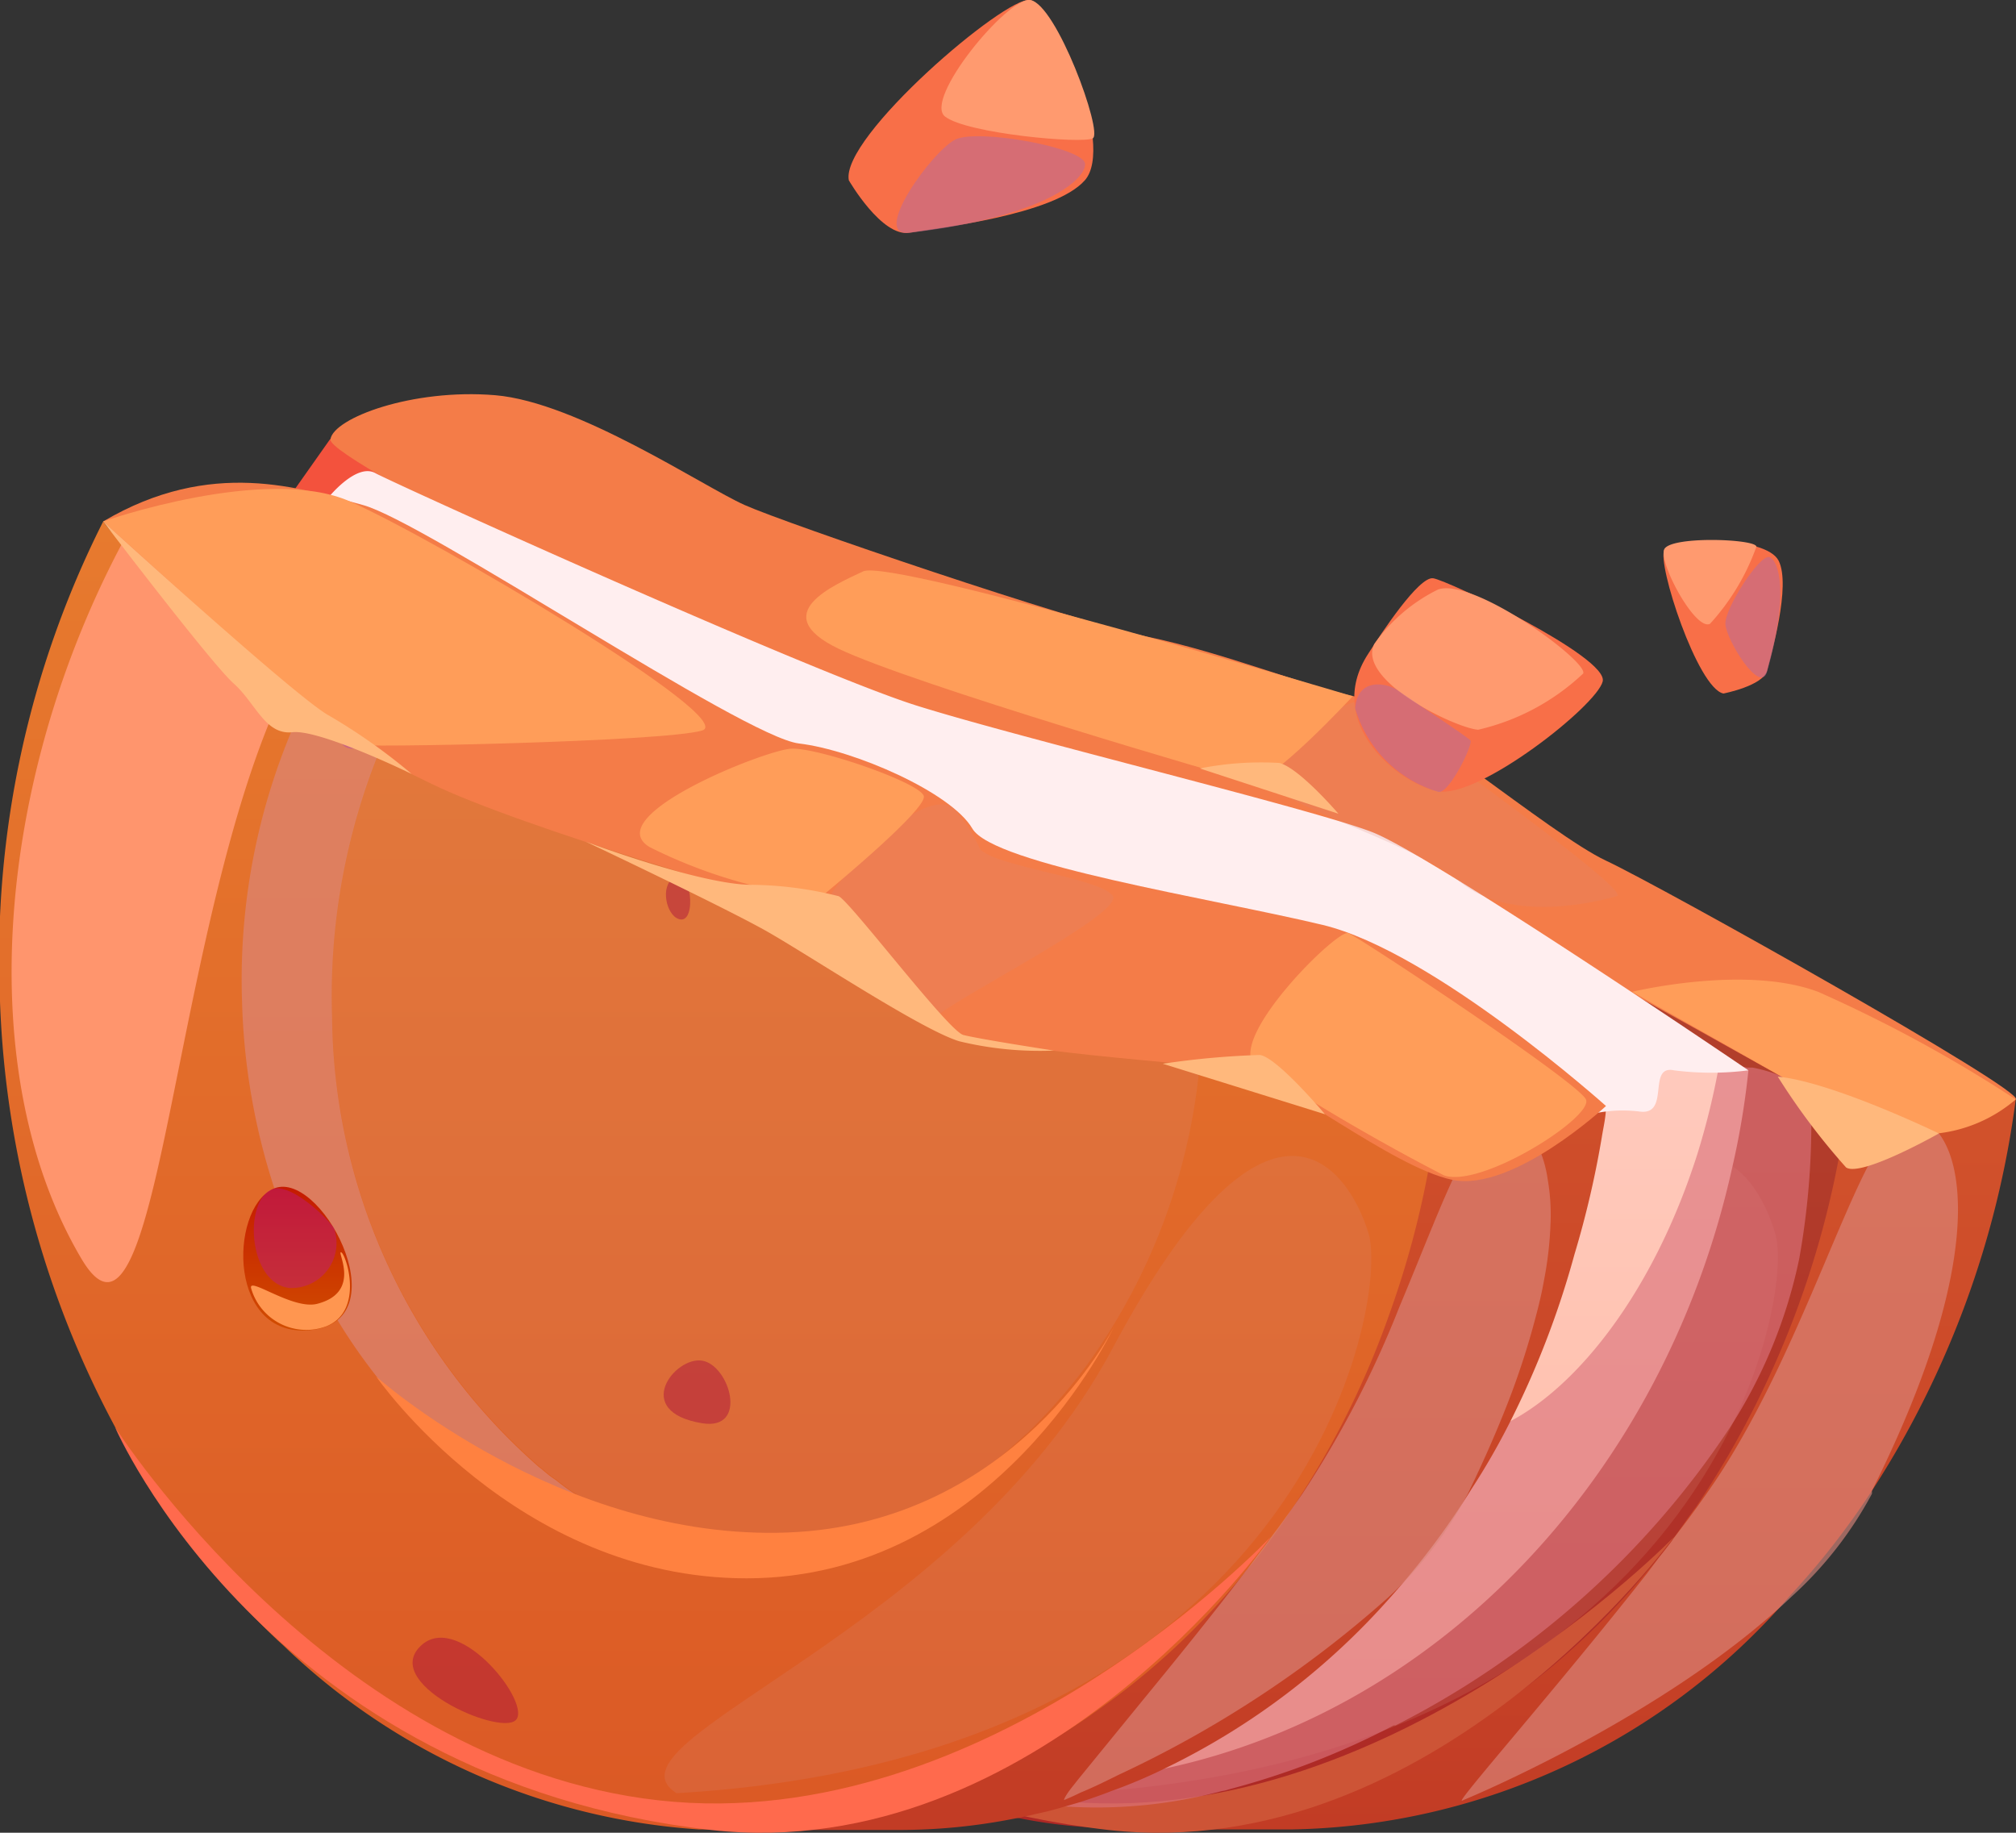 <svg xmlns="http://www.w3.org/2000/svg" xmlns:xlink="http://www.w3.org/1999/xlink" viewBox="0 0 73.46 66.78"><rect x="0" y="0" width="73.46" height="66.78" fill="#333333" stroke="none"/><defs><style>.cls-1{isolation:isolate;}.cls-2{fill:#f3523d;}.cls-3{fill:url(#Áåçûìÿííûé_ãðàäèåíò_548);}.cls-4{fill:url(#Áåçûìÿííûé_ãðàäèåíò_561);}.cls-5,.cls-6{fill:#db877c;}.cls-14,.cls-5{opacity:0.64;}.cls-11,.cls-14,.cls-17,.cls-29,.cls-5,.cls-6,.cls-9{mix-blend-mode:multiply;}.cls-6{opacity:0.2;}.cls-7{fill:#cd5436;}.cls-8{fill:url(#Áåçûìÿííûé_ãðàäèåíò_458);}.cls-9{fill:#bb1892;}.cls-11,.cls-9{opacity:0.4;}.cls-10{fill:#ff9650;}.cls-12{fill:#a0003b;}.cls-13{fill:url(#Áåçûìÿííûé_ãðàäèåíò_30);}.cls-14{fill:#db727c;}.cls-15{fill:url(#Áåçûìÿííûé_ãðàäèåíò_548-2);}.cls-16{fill:url(#Áåçûìÿííûé_ãðàäèåíò_494);}.cls-17{fill:#c25792;}.cls-17,.cls-29{opacity:0.6;}.cls-18{fill:#ff8140;}.cls-19{fill:#ff956d;mix-blend-mode:soft-light;}.cls-20{fill:#ff6a4d;}.cls-21{fill:url(#Áåçûìÿííûé_ãðàäèåíò_458-2);}.cls-22{fill:#cc5748;}.cls-23{fill:#f47c48;}.cls-24{fill:#ffeeef;}.cls-25{fill:#ff9d59;}.cls-26{fill:#ffb87c;}.cls-27{fill:#f86f48;}.cls-28{fill:#ff9a6f;}.cls-29{fill:#bf6d92;}</style><linearGradient id="Áåçûìÿííûé_ãðàäèåíò_548" x1="47.29" y1="66.68" x2="47.29" y2="29.91" gradientUnits="userSpaceOnUse"><stop offset="0" stop-color="#c23c25"/><stop offset="1" stop-color="#d85b2e"/></linearGradient><linearGradient id="Áåçûìÿííûé_ãðàäèåíò_561" x1="41.12" y1="66.66" x2="41.12" y2="27.44" gradientUnits="userSpaceOnUse"><stop offset="0" stop-color="#ae2825"/><stop offset="1" stop-color="#b4482e"/></linearGradient><linearGradient id="Áåçûìÿííûé_ãðàäèåíò_458" x1="25.64" y1="48.48" x2="25.64" y2="43.24" gradientUnits="userSpaceOnUse"><stop offset="0" stop-color="#d14d00"/><stop offset="1" stop-color="#c51a00"/></linearGradient><linearGradient id="Áåçûìÿííûé_ãðàäèåíò_30" x1="37.47" y1="64.91" x2="37.47" y2="25.65" gradientUnits="userSpaceOnUse"><stop offset="0" stop-color="#ffbba4"/><stop offset="1" stop-color="#ffd1c9"/></linearGradient><linearGradient id="Áåçûìÿííûé_ãðàäèåíò_548-2" x1="32.33" y1="66.68" x2="32.33" y2="22.41" xlink:href="#Áåçûìÿííûé_ãðàäèåíò_548"/><linearGradient id="Áåçûìÿííûé_ãðàäèåíò_494" x1="26.03" y1="66.66" x2="26.03" y2="19.01" gradientUnits="userSpaceOnUse"><stop offset="0" stop-color="#db5925"/><stop offset="1" stop-color="#e77a2e"/></linearGradient><linearGradient id="Áåçûìÿííûé_ãðàäèåíò_458-2" x1="10.84" y1="48.48" x2="10.84" y2="43.24" xlink:href="#Áåçûìÿííûé_ãðàäèåíò_458"/></defs><g class="cls-1"><g id="Layer_2" data-name="Layer 2"><g id="layer1"><polygon class="cls-2" points="10.76 17.8 12.03 16 16.8 17.6 13.71 19.01 10.76 17.8"/><path class="cls-3" d="M73.45,40.06a34.42,34.42,0,0,1-5.24,14.26,28.8,28.8,0,0,1-3,3.84,24.56,24.56,0,0,1-18.13,8.5l-2.9,0h0c-1.37,0-2.74,0-3,0a19.94,19.94,0,0,1-3.55-.57,16.55,16.55,0,0,1-2.57-.88.94.94,0,0,1-.23-.1c-.36-.15-.7-.32-1-.5a3.75,3.75,0,0,1-.44-.24,1.35,1.35,0,0,1-.26-.15h0l-.25-.16a18.11,18.11,0,0,1-4-3.26,21.92,21.92,0,0,1-2.5-3.31c-.16-.25-.31-.5-.45-.76h0c-.21-.35-.41-.71-.59-1.08-2.68-5.18-4-11.82-4.16-19.14a52.62,52.62,0,0,1,.29-6.58c.95.33,1.95.64,3,1s2.12.65,3.14,1a34,34,0,0,1,3.72,1.45c2,1,1.43,2.3,3.32,3.18,2.82,1.32,6.2,1.78,9.15,2.25a28.84,28.84,0,0,1,3.9.82,11.15,11.15,0,0,1,4.45,3,.34.34,0,0,0,.14,0,5.52,5.52,0,0,0,.95-.07A13.18,13.18,0,0,0,56,41.67a11.35,11.35,0,0,0,2.37-1.26l.13-.1c.61-.47.94-.94.78-1.32-.44-1.07,1.51-.62,3.37-.23.36.07.71.14,1,.19l.2,0a5.59,5.59,0,0,1,2.12.89,9.83,9.83,0,0,0,1.24.68,4.37,4.37,0,0,0,1.94.32A.93.93,0,0,1,70,40.8,24.25,24.25,0,0,0,73.45,40.06Z"/><path class="cls-4" d="M67.27,40.56a34.09,34.09,0,0,1-5.45,14.32l-.33.45c-.48.7-1,1.38-1.54,2a27.33,27.33,0,0,1-5.52,5,1.37,1.37,0,0,1-.21.15,23.13,23.13,0,0,1-13,4.12c-.4,0-.79,0-1.18,0h-.05a19.16,19.16,0,0,1-3-.38,18.71,18.71,0,0,1-2.67-.7,1.12,1.12,0,0,1-.31-.1,16.38,16.38,0,0,1-1.76-.68c-.26-.11-.52-.22-.78-.35-.5-.23-1-.49-1.46-.77h0a25.39,25.39,0,0,1-5-3.7l-.25-.23a25.25,25.25,0,0,1-2.91-3.26h0l-.53-.69c-.38-.54-.76-1.09-1.1-1.66a6.37,6.37,0,0,1-.35-.55c-.28-.47-.56-1-.82-1.45l0-.05a.11.11,0,0,0,0,0A35,35,0,0,1,15,36.49a37.33,37.33,0,0,1,.9-9c.68.36,1.38.73,2.11,1.09a29.47,29.47,0,0,0,3.43,1.38c.95.33,1.95.64,3,1s2.12.65,3.14,1a34,34,0,0,1,3.72,1.45c2,1,1.43,2.3,3.32,3.18,2.82,1.32,6.2,1.78,9.15,2.25a28.84,28.84,0,0,1,3.9.82,11.15,11.15,0,0,1,4.45,3,.34.34,0,0,0,.14,0,5.52,5.52,0,0,0,.95-.07A13.18,13.18,0,0,0,56,41.67a11.35,11.35,0,0,0,2.37-1.26l.13-.1c.61-.47.94-.94.78-1.32-.44-1.07-2.64-4.54-.78-4.15.36.07,5.2,3.17,5.53,3.22.07,0,.21.37.28.38.87.14,1.08,1.06,1.7,1.44A9.83,9.83,0,0,0,67.27,40.56Z"/><path class="cls-5" d="M36.27,54.84a15.51,15.51,0,0,0,4.34,1.89,14.89,14.89,0,0,1-5.12-1.13c-.3-.12-.59-.25-.88-.4s-.48-.23-.72-.37l-.23-.13a18.46,18.46,0,0,1-6.61-6.59h0a7.84,7.84,0,0,1-.41-.69l-.36-.68a22.42,22.42,0,0,1-1.38-3.42s0,0,0,0a23.89,23.89,0,0,1-1.07-6.8,24.15,24.15,0,0,1,.57-5.62c1.06.33,2.12.65,3.14,1A24.48,24.48,0,0,0,27.05,37c.07,7.21,3.26,13.46,8,17a.18.18,0,0,0,.09.07,5.45,5.45,0,0,0,.51.37C35.85,54.58,36.06,54.71,36.27,54.84Z"/><path class="cls-6" d="M58.39,40.41c-.07.41-.16.81-.26,1.21a1.34,1.34,0,0,1-.07.27,21.89,21.89,0,0,1-1.81,4.82,20.57,20.57,0,0,1-1.63,2.68,17.89,17.89,0,0,1-8.08,6.38h0l-.72.25h0a14.53,14.53,0,0,1-4.37.7h-.17c-.21,0-.41,0-.61,0a15.51,15.51,0,0,1-4.34-1.89c-.21-.13-.42-.26-.62-.41a5.45,5.45,0,0,1-.51-.37.18.18,0,0,1-.09-.07c-4.74-3.56-7.93-9.81-8-17a24.48,24.48,0,0,1,.48-5.11,34,34,0,0,1,3.72,1.45c2,1,1.43,2.3,3.32,3.18,2.82,1.32,6.2,1.78,9.15,2.25a28.84,28.84,0,0,1,3.9.82,11.15,11.15,0,0,1,4.45,3,.34.34,0,0,0,.14,0,5.52,5.52,0,0,0,.95-.07A13.18,13.18,0,0,0,56,41.67,11.35,11.35,0,0,0,58.39,40.41Z"/><path class="cls-5" d="M68.21,54.32a.54.54,0,0,1,0,.11,13.9,13.9,0,0,1-2.91,3.73c-4.65,4.43-12,7.44-12,7.44-.45.29,3.36-4,6.7-8.25l.46-.61c.22-.27.37-.47.46-.59l.06-.09h0l0,0,.53-.7.33-.45.32-.45c3.56-5,5.47-12.62,7.07-13.55A.93.93,0,0,1,70,40.8C71.48,41.31,72.69,45.36,68.21,54.32Z"/><path class="cls-7" d="M18.91,52S26.5,64.26,38.45,65.6,61,56,61,56,52.28,68,40.39,66.68C24.21,64.83,18.91,52,18.91,52Z"/><path class="cls-8" d="M24.78,43.33c-1.6.77-1.73,5.57,1.42,5.12S26.5,42.49,24.78,43.33Z"/><path class="cls-9" d="M24.78,43.33c-1.07.39-1,3.4.54,3.6A1.66,1.66,0,0,0,27,44.75C26.65,44.24,25.39,43.1,24.78,43.33Z"/><path class="cls-10" d="M23.94,46.94c-.1-.44,1.51.79,2.4.57,1.65-.42.73-1.94.9-1.88s.83,2.15-.58,2.7A2.07,2.07,0,0,1,23.94,46.94Z"/><g class="cls-11"><path class="cls-12" d="M40.3,51.86c1.69.27,1.05-2.11.08-2.28S37.67,51.44,40.3,51.86Z"/><path class="cls-12" d="M30,59.91c1.4-1.14,4,2.19,3.34,2.77S28.32,61.29,30,59.91Z"/></g><path class="cls-6" d="M39.16,65.34c-2.95-1.92,10.43-5.8,16.14-16.21C61.14,38.49,64,42.47,64.7,45S62.11,64,39.16,65.34Z"/><path class="cls-13" d="M63.71,39a29,29,0,0,1-.59,3.54c-2.48,11.18-10.63,19.76-20.67,21.9-.56.12-1.12.22-1.69.29a12,12,0,0,1-1.47.15,3.08,3.08,0,0,1-.53,0c-.4,0-.8,0-1.21,0-.26,0-.52,0-.78,0s-.6,0-.9,0a1.63,1.63,0,0,1-.31,0,9.73,9.73,0,0,1-1.21-.13h0a5.35,5.35,0,0,1-.56-.07l-.72-.14c-.34-.06-.68-.13-1-.22s-.79-.2-1.19-.32h0c-.31-.08-.61-.18-.92-.29h0a24.12,24.12,0,0,1-3.23-1.38,27,27,0,0,1-10-9l0,0a3.62,3.62,0,0,1-.27-.41c-.29-.43-.57-.86-.82-1.31h0a31.71,31.71,0,0,1-4.3-15.28,32.87,32.87,0,0,1,1.09-9.38c.11-.42.22-.83.36-1.24l1.48.86.05,0,1.66.9c.68.36,1.38.73,2.11,1.09a29.47,29.47,0,0,0,3.43,1.38c.95.33,1.95.64,3,1s2.12.65,3.14,1a34,34,0,0,1,3.72,1.45c2,1,1.43,2.3,3.32,3.18,2.82,1.32,6.2,1.78,9.15,2.25a28.84,28.84,0,0,1,3.9.82,11.15,11.15,0,0,1,4.45,3,.34.34,0,0,0,.14,0,5.52,5.52,0,0,0,.95-.07A13.18,13.18,0,0,0,56,41.67a11.35,11.35,0,0,0,2.37-1.26l.13-.1c.61-.47.94-.94.78-1.32-.44-1.07,1.51-.62,3.37-.23C63,38.83,63.38,38.9,63.71,39Z"/><path class="cls-14" d="M65.56,45.87A18.11,18.11,0,0,1,63,52.07a31.88,31.88,0,0,1-12.15,10.8l-.07,0a28.49,28.49,0,0,1-6,2.33,1.14,1.14,0,0,1-.25.06,17.74,17.74,0,0,1-5.91.55h0a2.87,2.87,0,0,1-1.35-.42,1.35,1.35,0,0,1-.63-1,.37.37,0,0,1,0-.11,3.22,3.22,0,0,1,.32-1.5,2.14,2.14,0,0,1,.12-.28,26,26,0,0,1,4.33-5.81c2.38-2.57,5.33-5.35,8.1-7.81.38-.34.75-.68,1.12-1L51,47.6h0c2.14-1.87,4.07-3.48,5.42-4.59.8-.66,1.39-1.14,1.71-1.38l.24-.2s-.12.17-.31.47c-.35.54-1,1.51-1.56,2.66a17.88,17.88,0,0,0-1.88,4.84,5.5,5.5,0,0,0-.08,1,2.51,2.51,0,0,0,.23,1.13,1.49,1.49,0,0,0,.18.3s0,0,0,0c2.52-1.28,5.29-4.74,6.89-9.75a27.23,27.23,0,0,0,.82-3.37c.36.07.71.14,1,.19l.2,0a5.59,5.59,0,0,1,2.12.89A28,28,0,0,1,65.56,45.87Z"/><path class="cls-15" d="M58.52,40.31c0,.38-.09.74-.15,1.11a34.75,34.75,0,0,1-1,4.29h0A32.53,32.53,0,0,1,55,51.86a25.34,25.34,0,0,1-1.37,2.38,28.21,28.21,0,0,1-3,4,26.1,26.1,0,0,1-8.13,6.17,18.46,18.46,0,0,1-2,.85c-.41.16-.81.3-1.23.43h0l-.59.17c-.33.1-.66.18-1,.25a1.94,1.94,0,0,1-.33.07h0a2.09,2.09,0,0,1-.36.08,21.62,21.62,0,0,1-4.27.42l-2.9,0h0c-1.37,0-2.74,0-3,0a18.58,18.58,0,0,1-8.15-2.45h0C11.25,60,7.27,50.73,6.35,39.54c-.08-1-.14-2-.17-3A47.69,47.69,0,0,1,7.7,22.41c.86.62,1.86,1.29,3,2l.8.5.76.45.48.29,1.48.86.05,0,1.66.9c.68.36,1.38.73,2.11,1.09a29.47,29.47,0,0,0,3.43,1.38c.95.33,1.95.64,3,1s2.12.65,3.14,1a34,34,0,0,1,3.72,1.45c2,1,1.43,2.3,3.32,3.18,2.82,1.32,6.2,1.78,9.15,2.25a28.84,28.84,0,0,1,3.9.82,11.15,11.15,0,0,1,4.45,3,.34.34,0,0,0,.14,0,5.52,5.52,0,0,0,.95-.07A13.18,13.18,0,0,0,56,41.67a11.35,11.35,0,0,0,2.37-1.26Z"/><path class="cls-16" d="M52.07,42.52a33.6,33.6,0,0,1-1.46,5.41,31.47,31.47,0,0,1-3.46,6.94l-.09.13c-.17.26-.34.52-.52.77-.35.49-.72,1-1.1,1.42a.76.76,0,0,0-.11.14,26.24,26.24,0,0,1-5.47,5.08l-.18.13a23.5,23.5,0,0,1-3.06,1.79c-.35.17-.7.34-1.06.48a1.63,1.63,0,0,1-.34.14h0a2.14,2.14,0,0,1-.39.16,4.33,4.33,0,0,1-.56.22l-.33.11a22,22,0,0,1-7.24,1.22c-.4,0-.79,0-1.18,0h-.06a24.16,24.16,0,0,1-15.11-6.68l-.24-.22a30.42,30.42,0,0,1-5.79-7.53l0,0A35.46,35.46,0,0,1,0,36.49,35.4,35.4,0,0,1,3.76,19a4.89,4.89,0,0,0,.67.75A28.57,28.57,0,0,0,7.7,22.41c.86.62,1.86,1.29,3,2l.8.5.76.45.48.29,1.48.86.05,0,1.66.9c.68.36,1.38.73,2.11,1.09a29.47,29.47,0,0,0,3.43,1.38c.95.33,1.95.64,3,1s2.12.65,3.14,1a34,34,0,0,1,3.72,1.45c2,1,1.43,2.3,3.32,3.18,2.82,1.32,6.2,1.78,9.15,2.25a28.84,28.84,0,0,1,3.9.82A11.15,11.15,0,0,1,52.07,42.52Z"/><path class="cls-5" d="M26,56.73H25.9A14.2,14.2,0,0,1,22,56c-.26-.08-.52-.17-.77-.27l-.11,0h0a16.69,16.69,0,0,1-4.74-2.84,17.57,17.57,0,0,1-2.59-2.65l0,0a20.64,20.64,0,0,1-1.45-2.07h0c-.14-.22-.28-.45-.41-.69s-.25-.45-.37-.68A22.66,22.66,0,0,1,10,43.31v0a23.93,23.93,0,0,1-1.18-6.8,23.45,23.45,0,0,1,2.6-11.58l.76.45.48.29,1.48.86a1,1,0,0,0,0,.1A23.61,23.61,0,0,0,12.1,37a22.07,22.07,0,0,0,7.53,16.45h0l.14.11a4.37,4.37,0,0,0,.48.37,9,9,0,0,0,.73.53h0a15.9,15.9,0,0,0,4.89,2.27Z"/><path class="cls-6" d="M43.72,38.74a22.15,22.15,0,0,1-4.19,11.1h0c-.19.25-.37.48-.56.71h0a19.82,19.82,0,0,1-1.45,1.58,1,1,0,0,1-.19.17,16.15,16.15,0,0,1-2.18,1.74,11.68,11.68,0,0,1-1.25.77,14.91,14.91,0,0,1-7.31,1.92c-.2,0-.41,0-.61,0l-.08,0A15.9,15.9,0,0,1,21,54.44h0a9,9,0,0,1-.73-.53,4.37,4.37,0,0,1-.48-.37l-.14-.11h0A22.07,22.07,0,0,1,12.1,37a23.61,23.61,0,0,1,2-10.36,1,1,0,0,1,0-.1l.05,0,1.66.9c.68.36,1.38.73,2.11,1.09a29.47,29.47,0,0,0,3.43,1.38c.95.33,1.95.64,3,1s2.12.65,3.14,1a34,34,0,0,1,3.72,1.45c2,1,1.43,2.3,3.32,3.18C37.39,37.81,40.77,38.27,43.72,38.74Z"/><path class="cls-17" d="M14.23,26.54l-.09.07c-.93.7-1.54.94-1.8.28a4,4,0,0,1-.12-1.53l.48.29,1.48.86Z"/><path class="cls-18" d="M13.71,50.16s6.71,6,15,5.68,11.88-7.49,11.88-7.49S36.3,57.51,27.2,57.51C18.79,57.51,13.71,50.16,13.71,50.16Z"/><path class="cls-5" d="M56.5,44.55a13.28,13.28,0,0,1-.25,2.16c-.07.4-.17.82-.29,1.27h0a28.61,28.61,0,0,1-1.19,3.57c-.34.84-.73,1.73-1.19,2.68l-.09.19a13.79,13.79,0,0,1-2.91,3.79,40.35,40.35,0,0,1-9.82,6.46c-.56.28-1,.49-1.37.64h0c-.39.19-.62.28-.62.28s0-.08.23-.39l.3-.38,2.26-2.77h0c1.15-1.4,2.5-3.06,3.77-4.72a.76.76,0,0,1,.11-.14l.33-.45.45-.59.06-.09h0l0,0,.18-.24h0c.2-.26.38-.52.57-.78l.09-.13.31-.44A36.82,36.82,0,0,0,51,47.6h0c.84-2,1.53-3.83,2.16-5.09A13.18,13.18,0,0,0,56,41.67a4.37,4.37,0,0,1,.4,1.33A7.45,7.45,0,0,1,56.5,44.55Z"/><path class="cls-19" d="M7.7,22.41c.86.62,1.86,1.29,3,2-2.13,4-3.32,10.25-4.31,15.13-1.06,5.26-1.89,8.91-3.42,6.33-4-6.76-3.13-17.41,1.5-26.11A28.57,28.57,0,0,0,7.7,22.41Z"/><path class="cls-20" d="M4.19,52S12,64.26,24,65.6,46.3,56,46.3,56,37.82,68,25.91,66.68C9.7,64.83,4.19,52,4.19,52Z"/><path class="cls-21" d="M9.93,43.33c-1.59.77-1.64,5.57,1.5,5.12S11.63,42.49,9.93,43.33Z"/><path class="cls-9" d="M9.93,43.33c-1.06.39-.9,3.4.6,3.6a1.64,1.64,0,0,0,1.64-2.18C11.81,44.24,10.54,43.1,9.93,43.33Z"/><path class="cls-10" d="M9.15,46.94c-.11-.44,1.51.79,2.4.57,1.65-.42.7-1.94.88-1.88s.86,2.15-.55,2.7A2.09,2.09,0,0,1,9.15,46.94Z"/><g class="cls-11"><path class="cls-12" d="M25.59,51.86c1.69.27,1-2.11,0-2.28S23,51.44,25.59,51.86Z"/><path class="cls-12" d="M24.65,33.45c.74.42.59-1.71,0-1.51S24.22,33.19,24.65,33.45Z"/><path class="cls-12" d="M15.4,59.91c1.39-1.14,4,2.19,3.39,2.77S13.75,61.29,15.4,59.91Z"/></g><path class="cls-6" d="M24.65,65.34c-3-1.92,10.35-5.8,15.89-16.21,5.68-10.64,8.58-6.66,9.33-4.18S47.59,64,24.65,65.34Z"/><path class="cls-22" d="M70,40.8a7.92,7.92,0,0,1-.81.08A.93.93,0,0,1,70,40.8Z"/><path class="cls-23" d="M73.45,40.06c.39-.3-12.9-7.75-14.93-8.7s-7.52-5.63-9.23-6-4.74-1.59-7.48-2.16-13.16-4.12-14.68-4.8-6.08-3.75-9.09-4-5.89.83-6,1.61,15.28,8.32,18.5,9.71,14.08,3.62,17.08,4.49S67.27,40.56,67.27,40.56,70.61,42.22,73.45,40.06Z"/><path class="cls-24" d="M12,18.09s1-1.23,1.68-.85,15.9,7.27,19.72,8.47S47.81,29.47,50,30.32,63.71,39,63.71,39A10.62,10.62,0,0,1,61,39c-1-.21-.11,1.67-1.27,1.5a5,5,0,0,0-2.27.25L27.9,28.53,11.68,19Z"/><path class="cls-23" d="M3.76,19c3.94-2.33,7.2-1.21,9.46-.6s13.87,8.45,15.89,8.69,5.56,1.79,6.32,3.1,8.71,2.54,12.76,3.51,10.33,6.6,10.33,6.6-3.39,3.15-5.6,2.69-6.27-3.76-7.73-4-9.35-.7-10.68-1.51-4.2-4-4.9-4.24S19,30.18,15.66,28.53s-4.36-2.11-5-2.45S3.76,19,3.76,19Z"/><path class="cls-6" d="M34.71,29.43c-1.24-.81-4.27,2.77-4.46,3.22s3.23,5.12,3.77,4.48,6.92-3.82,6.53-4.48-4.62-1.12-4.87-1.78A5.51,5.51,0,0,0,34.71,29.43Z"/><path class="cls-6" d="M49.73,25.52c-1.29.06-3.21,2-3.43,2.84s5.06,2.25,6.91,3.78,5.08.7,5.71.51S49.73,25.52,49.73,25.52Z"/><path class="cls-25" d="M45.66,38.76c-.76-1.12,3.08-4.91,3.47-4.76s8.37,5.43,8.66,6.06S54,43.3,52.62,42.83A77.75,77.75,0,0,1,45.66,38.76Z"/><path class="cls-25" d="M45.56,28.49c-.58-.13-12.34-3.57-15-4.85s-.14-2.33.89-2.82,17.84,4.55,17.84,4.55S46.27,28.64,45.56,28.49Z"/><path class="cls-25" d="M29.88,32.71a18.46,18.46,0,0,1-6.2-1.84c-1.89-1.12,4.19-3.54,5.15-3.59S33.5,28.51,33.66,29,29.88,32.71,29.88,32.71Z"/><path class="cls-25" d="M67.27,40.56l-7.8-4.42s4.12-1,6.78,0a50.52,50.52,0,0,1,7.2,3.92A5.27,5.27,0,0,1,67.27,40.56Z"/><path class="cls-25" d="M3.76,19s8.84,8,9.05,8.13,11.36-.1,12.77-.51-9.77-7-12.83-8.35S3.76,19,3.76,19Z"/><path class="cls-26" d="M3.76,19s3.94,5.18,4.75,5.9,1.15,1.89,2.15,1.78S15,28.2,15,28.2a21.36,21.36,0,0,0-3-2.12C10.87,25.49,3.76,19,3.76,19Z"/><path class="cls-26" d="M21.35,30.67s4.12,1.55,6,1.57a13.46,13.46,0,0,1,3.19.41c.29,0,4,4.91,4.56,5.06s3.3.57,3.3.57a12.45,12.45,0,0,1-3.45-.34c-1.38-.42-5.45-3.12-7-4S21.35,30.67,21.35,30.67Z"/><path class="cls-26" d="M42.37,38.76a30.37,30.37,0,0,1,3.54-.32c.63.09,2.37,2.16,2.37,2.16Z"/><path class="cls-26" d="M43.72,28a11.44,11.44,0,0,1,2.9-.2c.73.19,2.15,1.85,2.15,1.85Z"/><path class="cls-26" d="M64.78,39.23a24.47,24.47,0,0,0,2.49,3.31c.56.36,3.38-1.24,3.38-1.24S66.77,39.42,64.78,39.23Z"/><path class="cls-27" d="M30.93,6.57C30.62,5,36.63-.14,37.53,0s3.12,5.3,2,6.57-5.38,1.74-6.39,1.91S30.93,6.57,30.93,6.57Z"/><path class="cls-27" d="M49.85,23.83c-1.62,2.5,1.08,4.72,2.55,5s5.78-3.11,6-4-5.66-3.69-6.18-3.76S50.34,23.06,49.85,23.83Z"/><path class="cls-28" d="M50.08,23.46c-.66,1.32,2.92,3.06,3.78,3.13a8.28,8.28,0,0,0,3.83-2.05c.18-.44-4-3.51-5.29-3.06A6.19,6.19,0,0,0,50.08,23.46Z"/><path class="cls-28" d="M37.53,0c-.82-.1-3.9,3.63-3.09,4.25s5,1,5.38.79S38.49.12,37.53,0Z"/><path class="cls-29" d="M33.15,8.48c-1.47.18.83-3,1.67-3.4s4.72.31,4.72.9S38,7.91,33.15,8.48Z"/><path class="cls-27" d="M62.8,25.27c-.94-.18-2.44-4.77-2.15-5.24s3.7-.51,4.16.4-.28,3.44-.42,4S62.8,25.27,62.8,25.27Z"/><path class="cls-28" d="M60.65,20c-.25.44,1.12,3,1.66,2.73A8.29,8.29,0,0,0,64,19.92C64,19.64,60.94,19.52,60.65,20Z"/><path class="cls-29" d="M64.39,24.47c-.25.87-1.49-1.16-1.52-1.73s1.27-2.58,1.61-2.44S65.2,21.61,64.39,24.47Z"/><path class="cls-29" d="M49.38,25.81c.09-1.18,1.22-.9,1.56-.65s2.53,1.68,2.64,1.82-.8,2-1.18,1.87A4.48,4.48,0,0,1,49.38,25.81Z"/></g></g></g></svg>